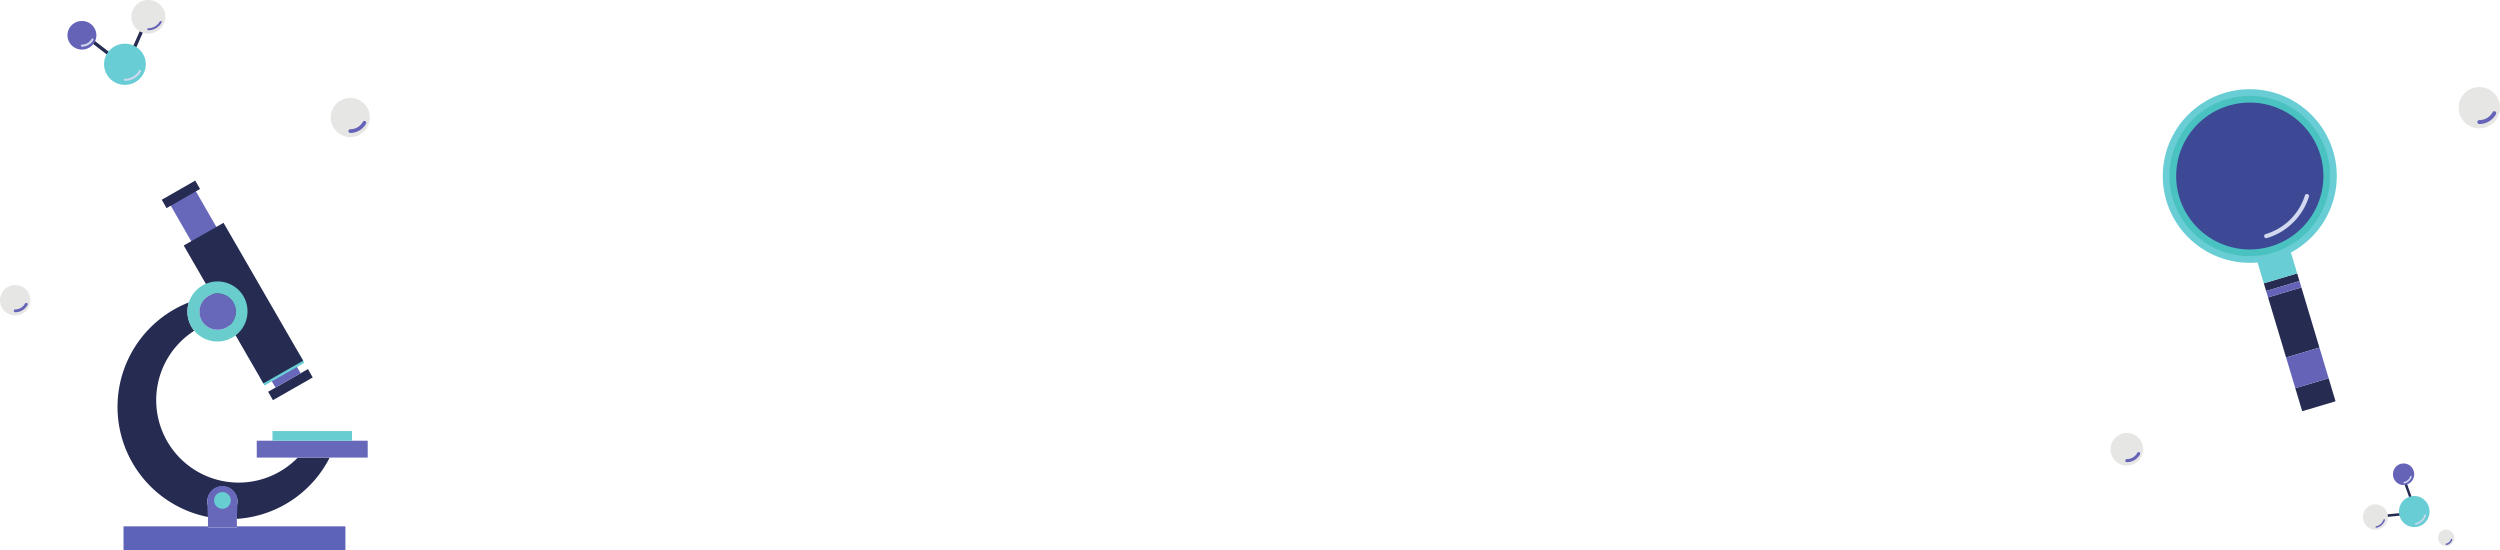 <svg fill="none" xmlns="http://www.w3.org/2000/svg" viewBox="0 0 1149 253"><path d="M1104.58 217.7l6.62 18.5-20.05 1.94-.11-1.16 18.57-1.8-6.11-17.08 1.08-.4z" fill="#262B52"/><path d="M1103.17 222.68a4.86 4.86 0 006.15-3.18c.84-2.6-.56-5.4-3.12-6.25a4.86 4.86 0 00-6.15 3.17c-.84 2.6.56 5.41 3.12 6.26z" fill="#6563B8"/><path d="M1104.89 221.48a3.68 3.68 0 002.82-2.51.35.35 0 01.44-.23c.19.06.29.26.23.45a4.4 4.4 0 01-3.36 3 .35.35 0 01-.41-.29.35.35 0 01.28-.42z" fill="#D1D8F0"/><path d="M1089.96 243.17c3.01 1 6.25-.67 7.23-3.74a5.86 5.86 0 00-3.67-7.36c-3.01-1-6.25.67-7.24 3.74a5.86 5.86 0 003.68 7.36z" fill="#E6E6E5"/><path d="M1092.07 241.85a4.4 4.4 0 003.37-3c.06-.2.26-.3.44-.23.19.06.29.26.23.45a5.12 5.12 0 01-3.91 3.48.35.35 0 01-.41-.29.36.36 0 01.28-.41z" fill="#6563B8"/><path d="M1123.11 250.81a3.7 3.7 0 004.7-2.43 3.8 3.8 0 00-2.38-4.78 3.7 3.7 0 00-4.7 2.43 3.8 3.8 0 002.38 4.78z" fill="#E6E6E5"/><path d="M1124.3 249.78a2.75 2.75 0 002.1-1.87c.06-.19.26-.3.44-.23.19.06.29.26.23.45a3.47 3.47 0 01-2.64 2.35.35.35 0 01-.41-.29.36.36 0 01.28-.41z" fill="#6563B8"/><path d="M1107.41 241.9a7 7 0 008.86-4.57 7.17 7.17 0 00-4.49-9.02 7.01 7.01 0 00-8.87 4.58 7.19 7.19 0 004.5 9.02z" fill="#68CDD4"/><path d="M1110.12 240.4a5.46 5.46 0 004.18-3.73c.06-.19.26-.29.45-.23.18.06.28.27.22.46a6.17 6.17 0 01-4.72 4.2.35.35 0 01-.41-.28.35.35 0 01.28-.42z" fill="#D1D8F0"/><path d="M985 206.5a7.5 7.5 0 11-15 0 7.5 7.5 0 0115 0z" fill="#E6E6E5"/><path d="M982.31 208.14a5.47 5.47 0 01-4.81 2.86.7.7 0 000 1.41 6.9 6.9 0 006.05-3.59.7.7 0 00-1.24-.68z" fill="#6563B8"/><path d="M1149 49.5a9.5 9.5 0 11-19 0 9.5 9.5 0 0119 0z" fill="#E6E6E5"/><path d="M1145.59 51.58a6.93 6.93 0 01-6.09 3.62.9.9 0 100 1.8 8.73 8.73 0 007.67-4.56.9.9 0 00-.36-1.22.9.9 0 00-1.22.36z" fill="#6563B8"/><path d="M1058.1 189l15.32-4.57-3.18-10.59-15.32 4.58 3.18 10.58zM1041.51 133.74l15.33-4.58-1.06-3.52-15.33 4.57 1.06 3.53zM1050.69 164.3l15.32-4.57-8.29-27.63-15.33 4.58 8.3 27.63z" fill="#262B52"/><path d="M1054.92 178.42l15.32-4.58-4.23-14.1-15.32 4.57 4.23 14.1zM1042.39 136.68l15.33-4.58-.88-2.94-15.33 4.58.88 2.94z" fill="#6563B8"/><path d="M1036.92 118.46l3.53 11.75 15.33-4.57-3.53-11.76-15.33 4.58z" fill="#68CDD4"/><path d="M1072.31 69.46a39.87 39.87 0 01-26.84 49.65 40 40 0 01-49.78-26.77 39.87 39.87 0 0126.84-49.65 40 40 0 0149.78 26.77z" fill="#68CDD4"/><path d="M1069.36 70.34a36.8 36.8 0 01-24.77 45.83 36.93 36.93 0 01-45.95-24.71 36.8 36.8 0 0124.77-45.83 36.93 36.93 0 0145.95 24.7z" fill="#4AC2C1"/><path d="M1066.42 71.22a33.73 33.73 0 01-22.72 42.01 33.85 33.85 0 01-42.12-22.66 33.74 33.74 0 0122.72-42 33.85 33.85 0 0142.12 22.65z" fill="#3D4995"/><path d="M1059.35 89.79a26.98 26.98 0 01-18.06 17.8.96.96 0 10.55 1.84 28.93 28.93 0 0019.36-19.07.97.97 0 00-1.85-.57z" fill="#D1D8F0"/><path d="M37.37 15.98l20.75 16.06L69.09 7.18l-1.44-.61L57.5 29.59 38.33 14.76l-.96 1.22z" fill="#262B52"/><path d="M44.3 16.22a6.6 6.6 0 01-6.65 6.56A6.6 6.6 0 0131 16.22a6.6 6.6 0 016.65-6.57 6.6 6.6 0 016.65 6.57z" fill="#6563B8"/><path d="M42.05 17.93a5.01 5.01 0 01-4.4 2.57.48.48 0 00-.48.48c0 .26.22.47.48.47a5.98 5.98 0 005.24-3.07.47.47 0 00-.19-.64.48.48 0 00-.65.19z" fill="#D1D8F0"/><path d="M76 7.72c0 4.27-3.5 7.73-7.83 7.73a7.77 7.77 0 01-7.82-7.73c0-4.26 3.5-7.72 7.82-7.72A7.78 7.78 0 0176 7.72z" fill="#E6E6E5"/><path d="M73.42 9.89a5.98 5.98 0 01-5.25 3.07.48.48 0 00-.48.48c0 .26.22.47.48.47a6.94 6.94 0 006.1-3.57.47.47 0 00-.2-.64.48.48 0 00-.65.19z" fill="#6563B8"/><path d="M67 29.54c0 5.22-4.3 9.46-9.59 9.46a9.52 9.52 0 01-9.58-9.46c0-5.23 4.29-9.46 9.58-9.46 5.3 0 9.59 4.23 9.59 9.46z" fill="#68CDD4"/><path d="M63.93 32.39a7.44 7.44 0 01-6.52 3.82.48.48 0 00-.48.48c0 .26.22.47.48.47a8.4 8.4 0 007.37-4.32.47.47 0 00-.2-.64.48.48 0 00-.65.19z" fill="#D1D8F0"/><path d="M95.29 230.54a6.93 6.93 0 1113.58 1.93v6a51.54 51.54 0 0042.65-28.16h-14.67A37.88 37.88 0 1189.28 152a13.82 13.82 0 01-2.47-13.02 51.57 51.57 0 008.76 98.62v-5.14a6.95 6.95 0 01-.28-1.93z" fill="#262B52"/><path d="M123.24 180.06l2.2 3.86 18.29-10.45-2.2-3.85-18.3 10.44z" fill="#262B52"/><path d="M126.6 178.14L77.38 92.62l11.55-6.6 49.24 85.52-11.55 6.6z" fill="#6868BB"/><path d="M119.4 173.32l2.19 3.86 18.3-10.45-2.2-3.85-18.3 10.44z" fill="#68CDD4"/><path d="M121.04 176.21l-36.6-63.37 18.29-10.44 36.6 63.37-18.29 10.44zM74.34 91.8l2.2 3.85 15.4-8.8-2.2-3.85-15.4 8.8z" fill="#262B52"/><path d="M100 151.54c-2.2 0-4.2-.87-5.69-2.27a8.29 8.29 0 01.78-12.75 8.26 8.26 0 018.04-1 8.31 8.31 0 01-3.13 16.02zm11.71-15.7a13.83 13.83 0 00-24.9 3.15A13.82 13.82 0 0089.28 152a13.86 13.86 0 0022.43-16.16z" fill="#68CDCC"/><path d="M103.13 135.52a8.28 8.28 0 00-8.04 1 8.3 8.3 0 004.91 15.02 8.3 8.3 0 003.13-16.02zM108.87 242.47v-4s.27-7.25.27-7.93a6.93 6.93 0 10-13.85 0c0 .68.28 7.07.28 7.07v4.86" fill="#6868BB"/><path d="M108.87 241.91v.56h-13.3v-.56h-38.8V253h101.98v-11.09h-49.88z" fill="#5D63B8"/><path d="M161.8 202.55H118v7.76H169v-7.76h-7.2z" fill="#6868BB"/><path d="M155.88 198.11h-30.66v4.44h36.57v-4.44h-5.91zM102.22 226.16a3.83 3.83 0 110 7.66 3.83 3.83 0 010-7.66z" fill="#68CDD1"/><path d="M170 54a9 9 0 11-18 0 9 9 0 0118 0z" fill="#E6E6E5"/><path d="M166.77 55.97A6.57 6.57 0 01161 59.4a.85.85 0 000 1.7 8.27 8.27 0 007.26-4.32.85.85 0 00-1.49-.81z" fill="#6563B8"/><path d="M14 138a7 7 0 11-14 0 7 7 0 0114 0z" fill="#E6E6E5"/><path d="M11.49 139.53A5.11 5.11 0 017 142.2a.66.66 0 100 1.32 6.44 6.44 0 005.65-3.36.66.66 0 00-1.16-.63z" fill="#6563B8"/></svg>